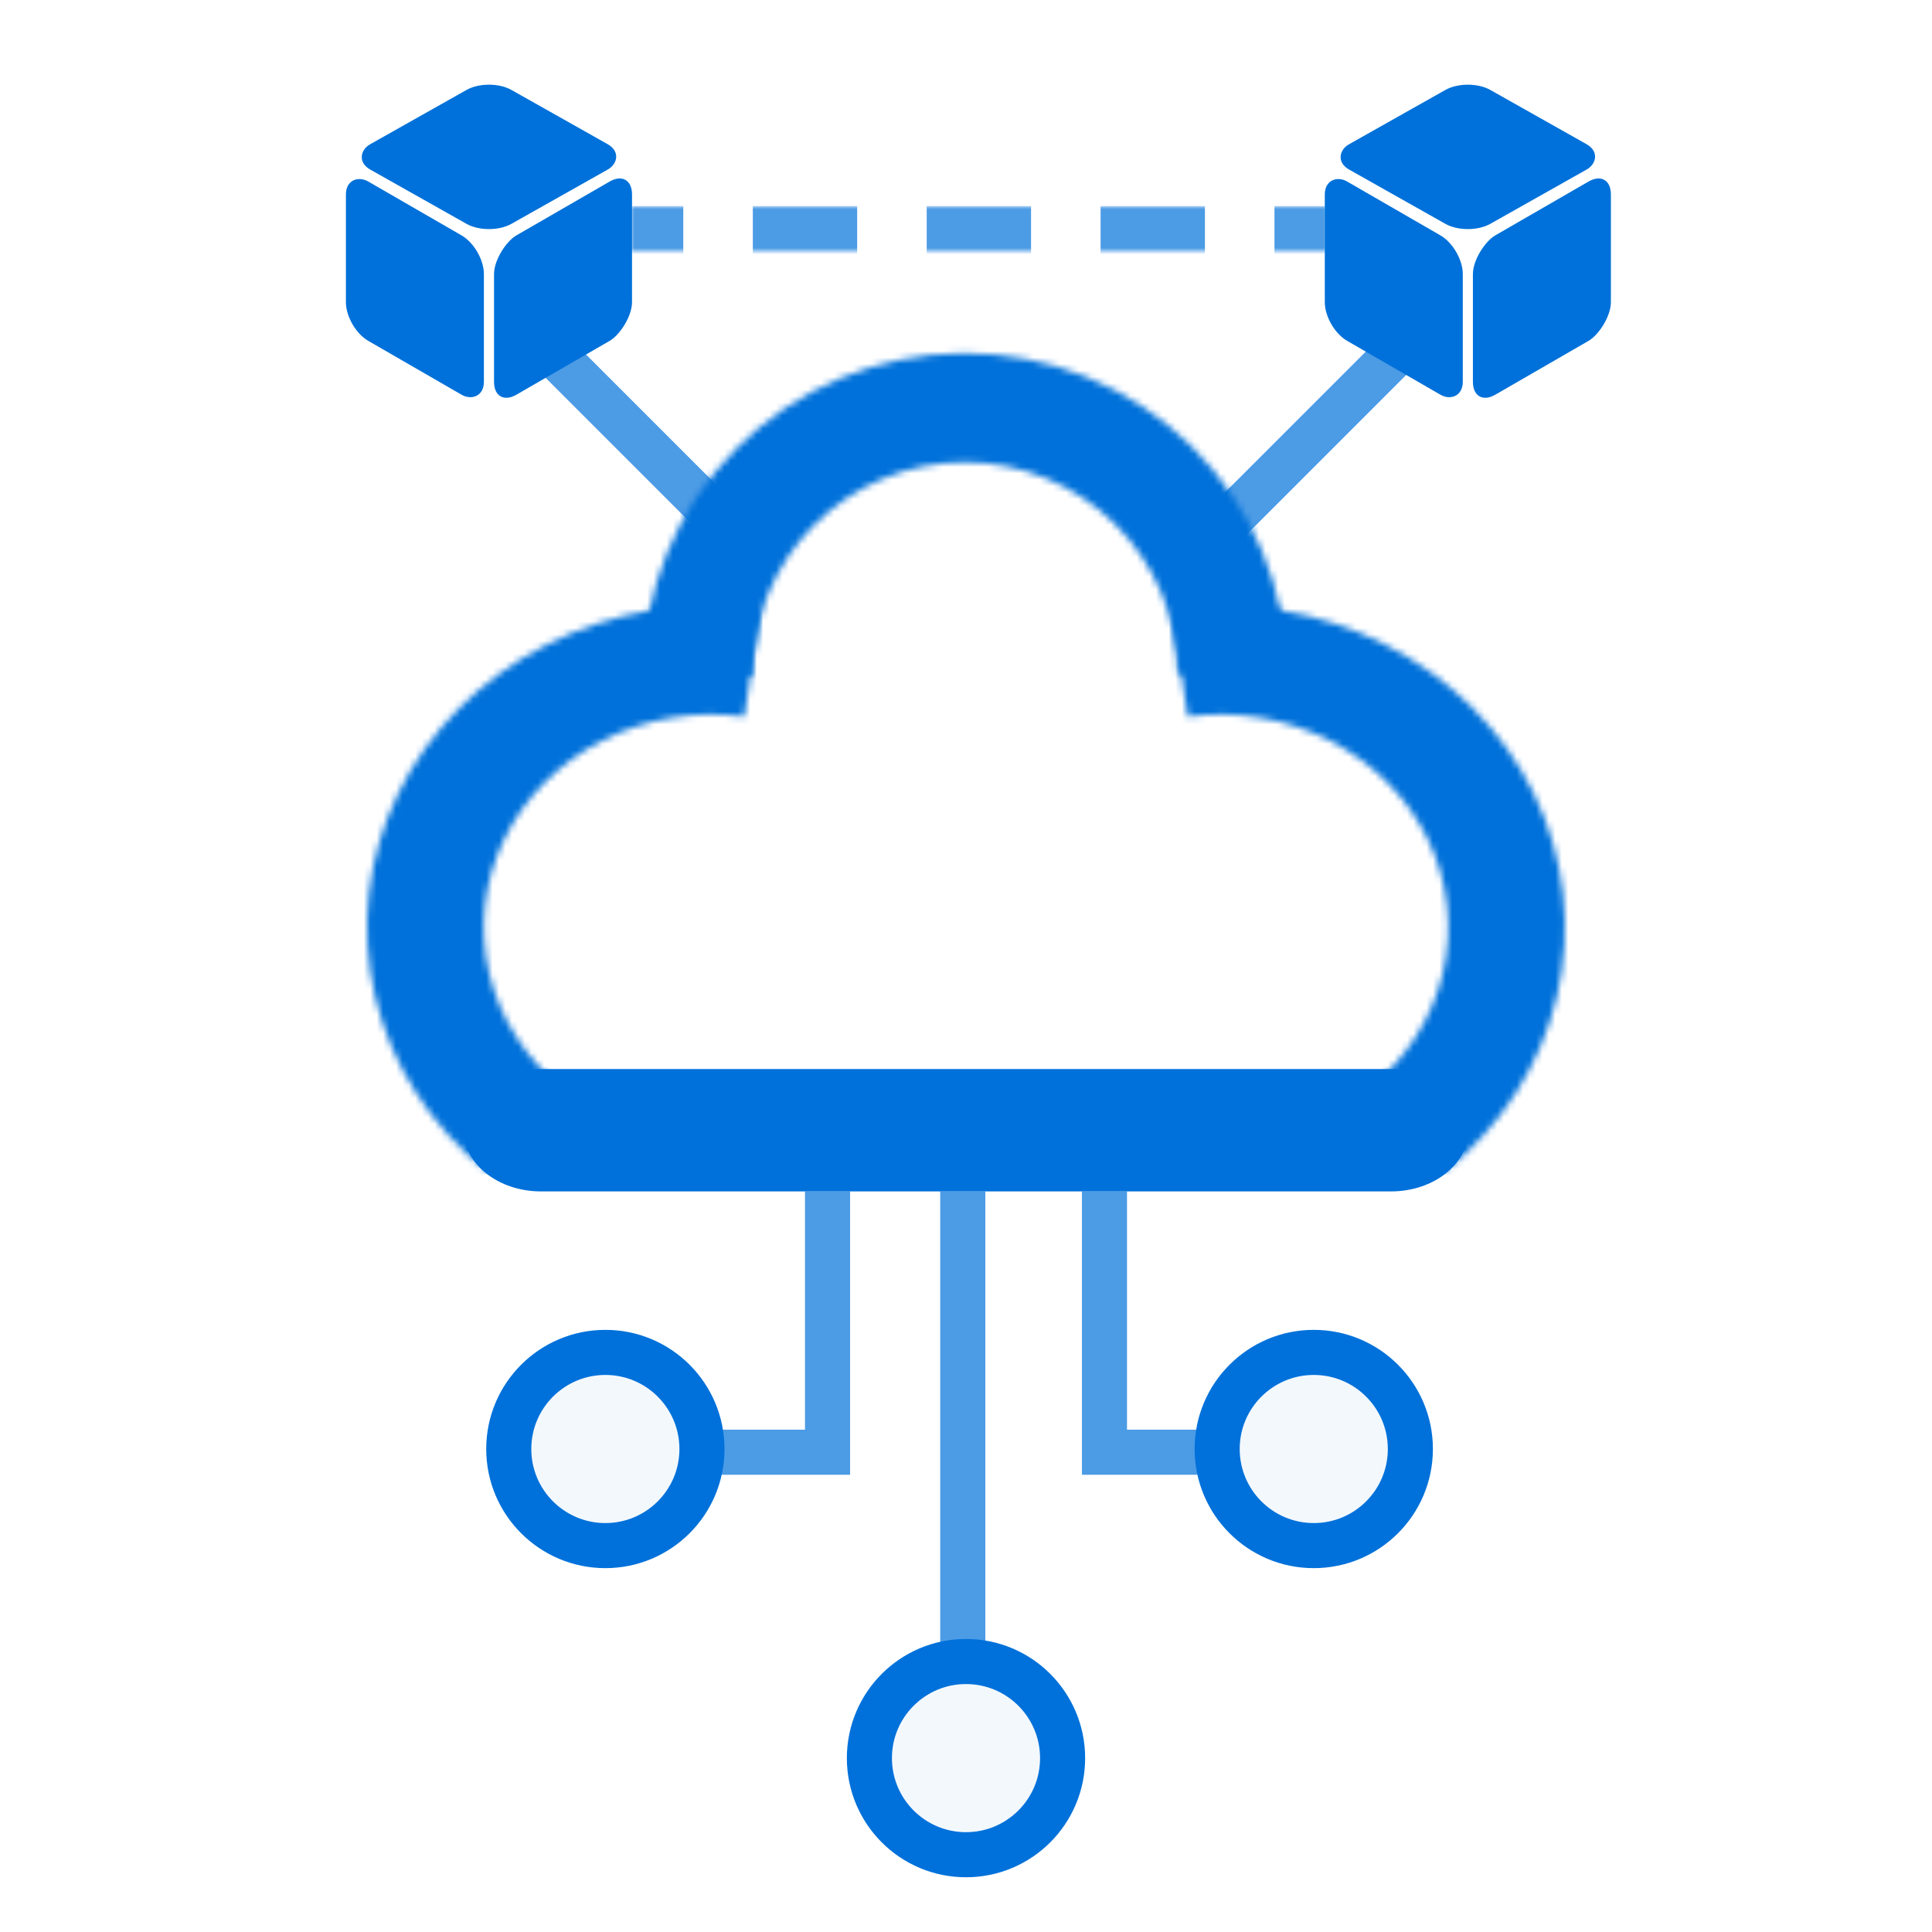 <svg width="300" height="300" viewBox="0 0 300 300" fill="none" xmlns="http://www.w3.org/2000/svg">
<path d="M216 166H84C77.373 166 72 170.253 72 175.5C72 180.747 77.373 185 84 185H216C222.627 185 228 180.747 228 175.5C228 170.253 222.627 166 216 166Z" fill="#0071DA"/>
<mask id="path-2-inside-1_630_338" fill="white">
<path d="M181.839 94.515C193.304 92.965 204.997 94.934 215.162 100.127C225.326 105.32 233.413 113.456 238.206 123.312C242.999 133.168 244.239 144.212 241.741 154.783C239.243 165.354 233.141 174.882 224.352 181.935L212.543 169.081C218.353 164.418 222.388 158.119 224.04 151.129C225.691 144.14 224.871 136.838 221.702 130.322C218.533 123.805 213.187 118.426 206.466 114.993C199.746 111.56 192.015 110.258 184.435 111.283L181.839 94.515Z"/>
</mask>
<path d="M181.839 94.515C193.304 92.965 204.997 94.934 215.162 100.127C225.326 105.32 233.413 113.456 238.206 123.312C242.999 133.168 244.239 144.212 241.741 154.783C239.243 165.354 233.141 174.882 224.352 181.935L212.543 169.081C218.353 164.418 222.388 158.119 224.04 151.129C225.691 144.14 224.871 136.838 221.702 130.322C218.533 123.805 213.187 118.426 206.466 114.993C199.746 111.56 192.015 110.258 184.435 111.283L181.839 94.515Z" fill="#C4C4C4" stroke="#0071DA" stroke-width="40" mask="url(#path-2-inside-1_630_338)"/>
<mask id="path-3-inside-2_630_338" fill="white">
<path d="M118.161 94.515C106.696 92.965 95.003 94.934 84.838 100.127C74.674 105.32 66.587 113.456 61.794 123.312C57.001 133.168 55.761 144.212 58.259 154.783C60.757 165.354 66.859 174.882 75.648 181.935L87.457 169.081C81.647 164.418 77.612 158.119 75.96 151.129C74.309 144.14 75.129 136.838 78.298 130.322C81.467 123.805 86.813 118.426 93.534 114.993C100.254 111.56 107.985 110.258 115.565 111.283L118.161 94.515Z"/>
</mask>
<path d="M118.161 94.515C106.696 92.965 95.003 94.934 84.838 100.127C74.674 105.32 66.587 113.456 61.794 123.312C57.001 133.168 55.761 144.212 58.259 154.783C60.757 165.354 66.859 174.882 75.648 181.935L87.457 169.081C81.647 164.418 77.612 158.119 75.96 151.129C74.309 144.14 75.129 136.838 78.298 130.322C81.467 123.805 86.813 118.426 93.534 114.993C100.254 111.56 107.985 110.258 115.565 111.283L118.161 94.515Z" fill="#C4C4C4" stroke="#0071DA" stroke-width="40" mask="url(#path-3-inside-2_630_338)"/>
<mask id="path-4-inside-3_630_338" fill="white">
<path d="M99.841 105.112C99.769 91.851 104.967 79.105 114.293 69.678C123.619 60.25 136.308 54.913 149.568 54.841C162.829 54.769 175.575 59.967 185.003 69.293C194.43 78.619 199.767 91.308 199.839 104.568L182.898 104.66C182.85 95.893 179.321 87.504 173.088 81.338C166.855 75.172 158.428 71.735 149.66 71.783C140.893 71.83 132.504 75.359 126.338 81.592C120.172 87.825 116.735 96.253 116.783 105.02L99.841 105.112Z"/>
</mask>
<path d="M99.841 105.112C99.769 91.851 104.967 79.105 114.293 69.678C123.619 60.25 136.308 54.913 149.568 54.841C162.829 54.769 175.575 59.967 185.003 69.293C194.43 78.619 199.767 91.308 199.839 104.568L182.898 104.66C182.85 95.893 179.321 87.504 173.088 81.338C166.855 75.172 158.428 71.735 149.66 71.783C140.893 71.83 132.504 75.359 126.338 81.592C120.172 87.825 116.735 96.253 116.783 105.02L99.841 105.112Z" fill="#C4C4C4" stroke="#0071DA" stroke-width="40" mask="url(#path-4-inside-3_630_338)"/>
<path d="M94 240C102.284 240 109 233.284 109 225C109 216.716 102.284 210 94 210C85.716 210 79 216.716 79 225C79 233.284 85.716 240 94 240Z" fill="#0071DA" fill-opacity="0.05" stroke="#0071DA" stroke-width="7" stroke-miterlimit="2.366"/>
<path d="M150 288C158.284 288 165 281.284 165 273C165 264.716 158.284 258 150 258C141.716 258 135 264.716 135 273C135 281.284 141.716 288 150 288Z" fill="#0071DA" fill-opacity="0.05" stroke="#0071DA" stroke-width="7" stroke-miterlimit="2.366"/>
<path d="M204 240C212.284 240 219 233.284 219 225C219 216.716 212.284 210 204 210C195.716 210 189 216.716 189 225C189 233.284 195.716 240 204 240Z" fill="#0071DA" fill-opacity="0.05" stroke="#0071DA" stroke-width="7" stroke-miterlimit="2.366"/>
<rect x="146" y="185" width="7" height="73" fill="#0071DA" fill-opacity="0.7"/>
<rect x="79" y="52.95" width="7" height="44.792" transform="rotate(-45 79 52.95)" fill="#0071DA" fill-opacity="0.7"/>
<rect x="218.673" y="48" width="7" height="44.792" transform="rotate(45 218.673 48)" fill="#0071DA" fill-opacity="0.7"/>
<mask id="path-11-inside-4_630_338" fill="white">
<path d="M98 39V32L206 32V39L98 39Z"/>
</mask>
<path fill-rule="evenodd" clip-rule="evenodd" d="M106.1 35.5V42.5V46H98V42.5V39V35.5V32H106.1V35.5ZM116.9 32V35.5V42.5V46H133.1V42.5V35.5V32H116.9ZM143.9 32V35.5V42.5V46H160.1V42.5V35.5V32H143.9ZM170.9 32V35.5V42.5V46H187.1V42.5V35.5V32H170.9ZM197.9 32V35.5V42.5V46H206V42.5V39V35.5V32H197.9Z" fill="#0071DA" fill-opacity="0.7" mask="url(#path-11-inside-4_630_338)"/>
<path d="M168 185H175V222H190V229H168V185Z" fill="#0071DA" fill-opacity="0.7"/>
<path d="M132 185H125V222H110V229H132V185Z" fill="#0071DA" fill-opacity="0.7"/>
<rect width="24.741" height="24.741" rx="4" transform="matrix(-0 1 -0.866 0.5 98.139 26.184)" fill="#0071DA"/>
<rect width="25.177" height="25.177" rx="4" transform="matrix(0.871 0.491 -0.871 0.491 75.927 12)" fill="#0071DA"/>
<rect width="24.741" height="24.741" rx="4" transform="matrix(-0 -1 0.866 0.5 53.714 50.925)" fill="#0071DA"/>
<rect width="24.741" height="24.741" rx="4" transform="matrix(-0 1 -0.866 0.5 250.139 26.184)" fill="#0071DA"/>
<rect width="25.177" height="25.177" rx="4" transform="matrix(0.871 0.491 -0.871 0.491 227.927 12)" fill="#0071DA"/>
<rect width="24.741" height="24.741" rx="4" transform="matrix(-0 -1 0.866 0.5 205.714 50.925)" fill="#0071DA"/>
</svg>
